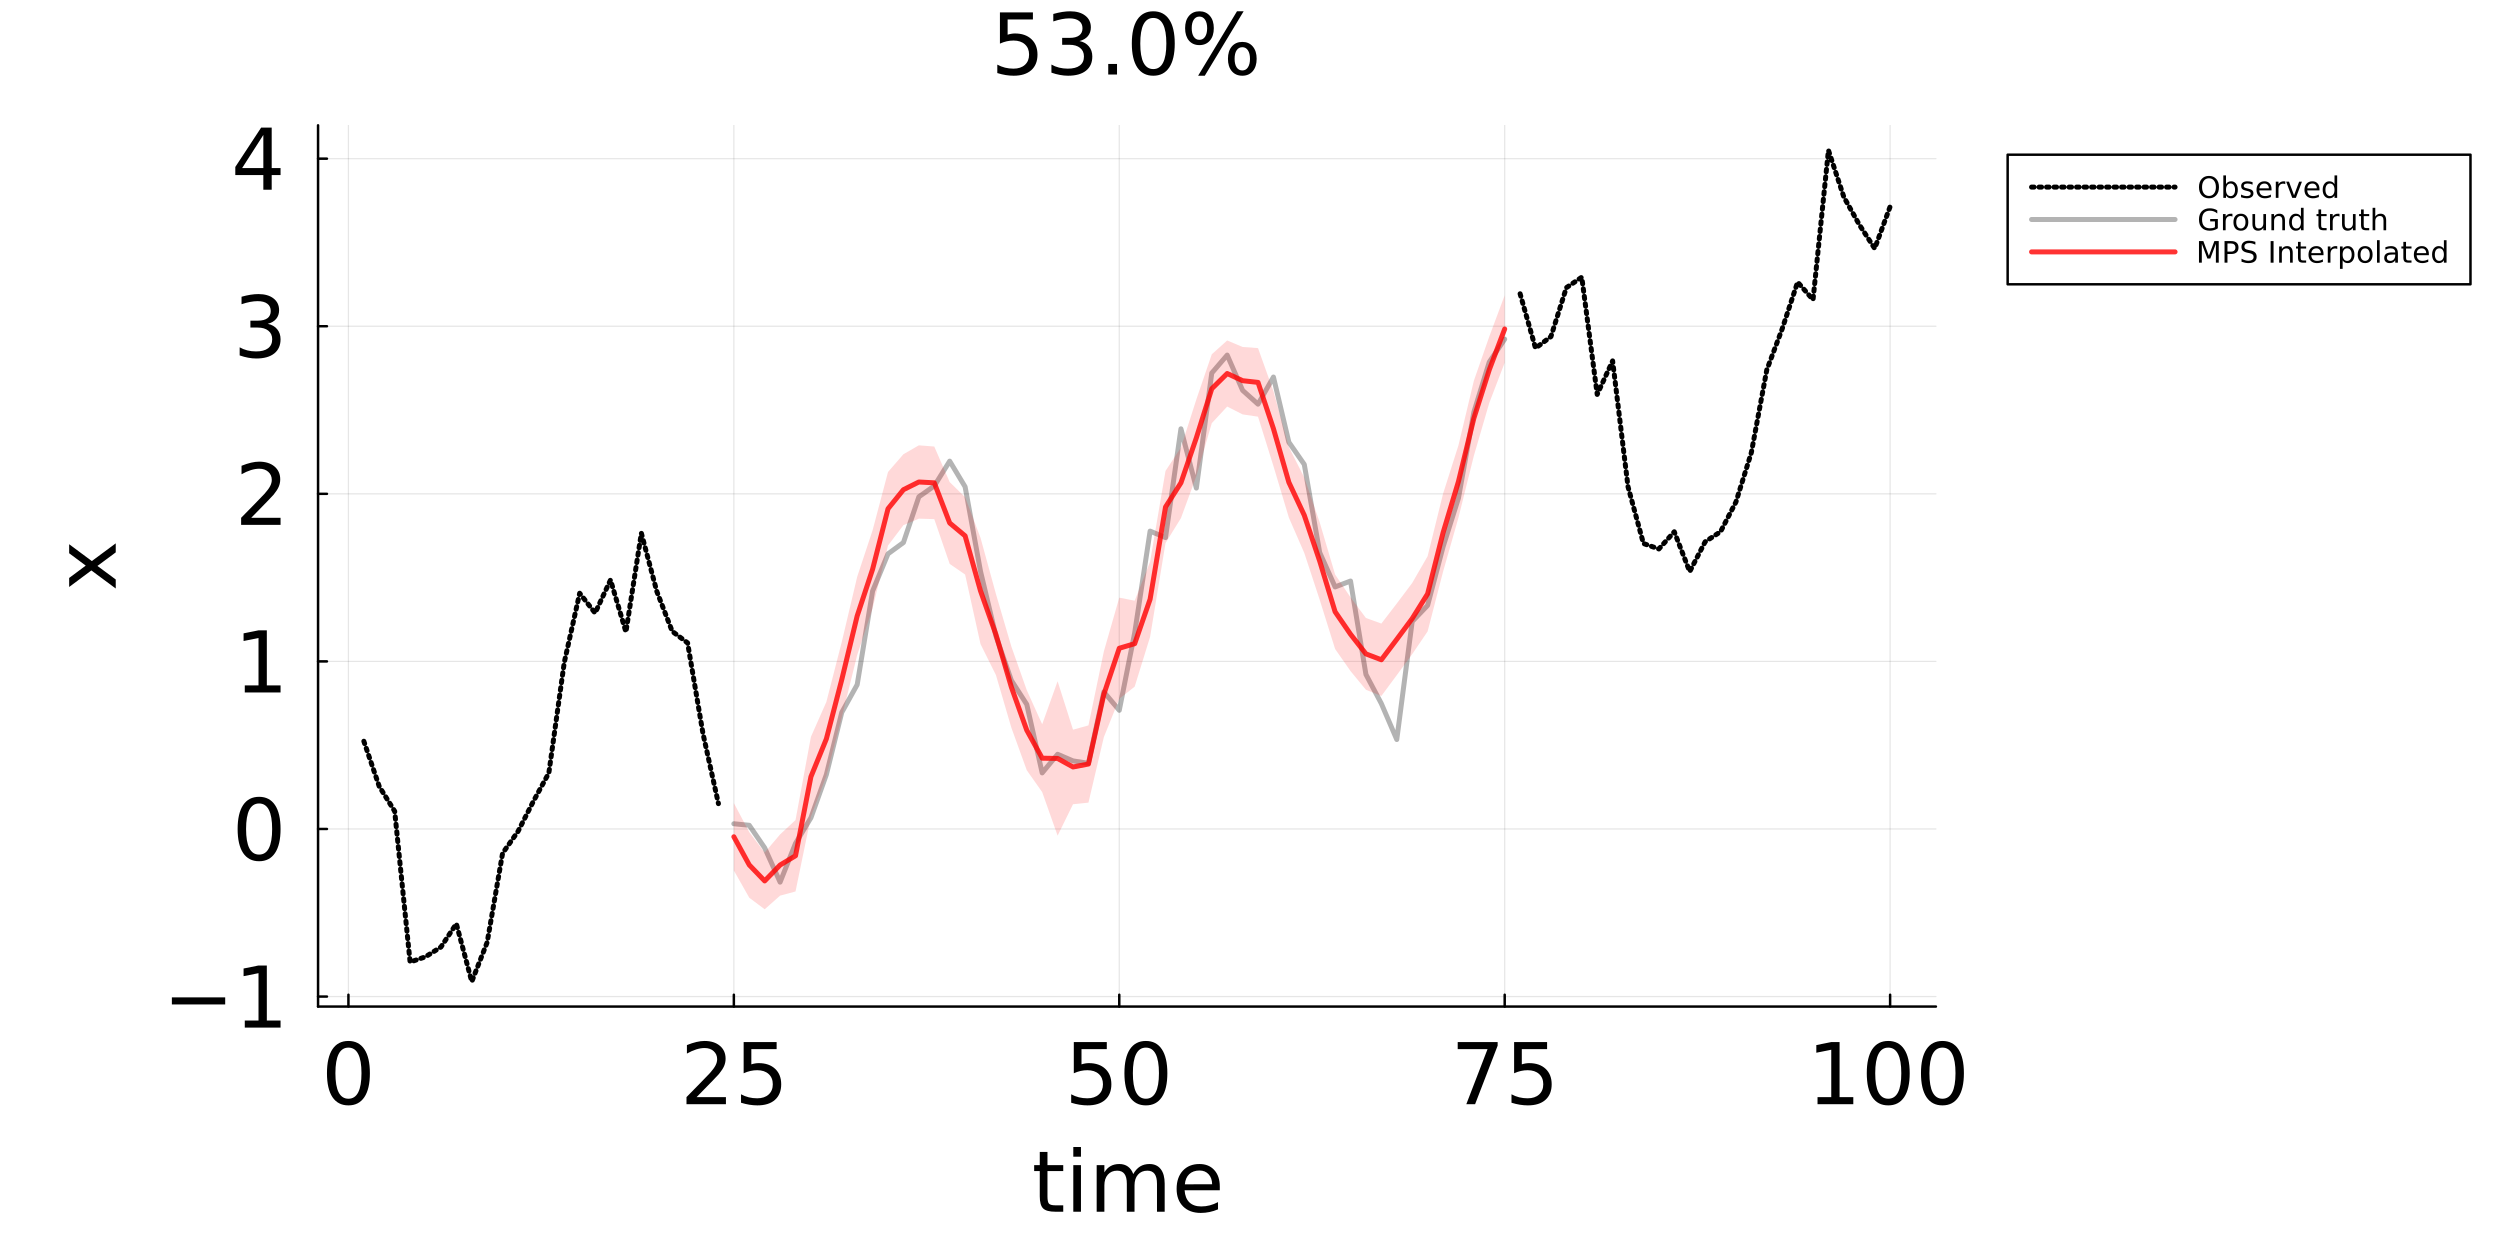 <svg xmlns="http://www.w3.org/2000/svg" xmlns:xlink="http://www.w3.org/1999/xlink" width="1000" height="500" viewBox="0 0 4000 2000">
<rect x="0" y="0" width="4000" height="2000" fill="#333333" stroke="none"/>
<defs>
  <clipPath id="clip990">
    <rect x="0" y="0" width="4000" height="2000"></rect>
  </clipPath>
</defs>
<path clip-path="url(#clip990)" d="M0 2000 L4000 2000 L4000 0 L0 0  Z" fill="#ffffff" fill-rule="evenodd" fill-opacity="1"></path>
<defs>
  <clipPath id="clip991">
    <rect x="800" y="0" width="2801" height="2000"></rect>
  </clipPath>
</defs>
<path clip-path="url(#clip990)" d="M508.889 1610.49 L3097.44 1610.49 L3097.44 200.504 L508.889 200.504  Z" fill="#ffffff" fill-rule="evenodd" fill-opacity="1"></path>
<defs>
  <clipPath id="clip992">
    <rect x="508" y="200" width="2590" height="1411"></rect>
  </clipPath>
</defs>
<polyline clip-path="url(#clip992)" style="stroke:#000000; stroke-linecap:round; stroke-linejoin:round; stroke-width:2; stroke-opacity:0.1; fill:none" points="557.483,1610.49 557.483,200.504 "></polyline>
<polyline clip-path="url(#clip992)" style="stroke:#000000; stroke-linecap:round; stroke-linejoin:round; stroke-width:2; stroke-opacity:0.1; fill:none" points="1174.16,1610.49 1174.16,200.504 "></polyline>
<polyline clip-path="url(#clip992)" style="stroke:#000000; stroke-linecap:round; stroke-linejoin:round; stroke-width:2; stroke-opacity:0.1; fill:none" points="1790.83,1610.49 1790.83,200.504 "></polyline>
<polyline clip-path="url(#clip992)" style="stroke:#000000; stroke-linecap:round; stroke-linejoin:round; stroke-width:2; stroke-opacity:0.1; fill:none" points="2407.51,1610.49 2407.51,200.504 "></polyline>
<polyline clip-path="url(#clip992)" style="stroke:#000000; stroke-linecap:round; stroke-linejoin:round; stroke-width:2; stroke-opacity:0.1; fill:none" points="3024.18,1610.49 3024.18,200.504 "></polyline>
<polyline clip-path="url(#clip992)" style="stroke:#000000; stroke-linecap:round; stroke-linejoin:round; stroke-width:2; stroke-opacity:0.1; fill:none" points="508.889,1594.5 3097.44,1594.5 "></polyline>
<polyline clip-path="url(#clip992)" style="stroke:#000000; stroke-linecap:round; stroke-linejoin:round; stroke-width:2; stroke-opacity:0.1; fill:none" points="508.889,1326.37 3097.44,1326.37 "></polyline>
<polyline clip-path="url(#clip992)" style="stroke:#000000; stroke-linecap:round; stroke-linejoin:round; stroke-width:2; stroke-opacity:0.1; fill:none" points="508.889,1058.25 3097.44,1058.25 "></polyline>
<polyline clip-path="url(#clip992)" style="stroke:#000000; stroke-linecap:round; stroke-linejoin:round; stroke-width:2; stroke-opacity:0.1; fill:none" points="508.889,790.122 3097.44,790.122 "></polyline>
<polyline clip-path="url(#clip992)" style="stroke:#000000; stroke-linecap:round; stroke-linejoin:round; stroke-width:2; stroke-opacity:0.1; fill:none" points="508.889,521.996 3097.44,521.996 "></polyline>
<polyline clip-path="url(#clip992)" style="stroke:#000000; stroke-linecap:round; stroke-linejoin:round; stroke-width:2; stroke-opacity:0.1; fill:none" points="508.889,253.87 3097.44,253.87 "></polyline>
<polyline clip-path="url(#clip990)" style="stroke:#000000; stroke-linecap:round; stroke-linejoin:round; stroke-width:4; stroke-opacity:1; fill:none" points="508.889,1610.49 3097.44,1610.49 "></polyline>
<polyline clip-path="url(#clip990)" style="stroke:#000000; stroke-linecap:round; stroke-linejoin:round; stroke-width:4; stroke-opacity:1; fill:none" points="557.483,1610.49 557.483,1591.59 "></polyline>
<polyline clip-path="url(#clip990)" style="stroke:#000000; stroke-linecap:round; stroke-linejoin:round; stroke-width:4; stroke-opacity:1; fill:none" points="1174.16,1610.49 1174.16,1591.59 "></polyline>
<polyline clip-path="url(#clip990)" style="stroke:#000000; stroke-linecap:round; stroke-linejoin:round; stroke-width:4; stroke-opacity:1; fill:none" points="1790.83,1610.49 1790.83,1591.59 "></polyline>
<polyline clip-path="url(#clip990)" style="stroke:#000000; stroke-linecap:round; stroke-linejoin:round; stroke-width:4; stroke-opacity:1; fill:none" points="2407.51,1610.49 2407.51,1591.59 "></polyline>
<polyline clip-path="url(#clip990)" style="stroke:#000000; stroke-linecap:round; stroke-linejoin:round; stroke-width:4; stroke-opacity:1; fill:none" points="3024.18,1610.49 3024.18,1591.59 "></polyline>
<path clip-path="url(#clip990)" d="M557.483 1676.18 Q547.101 1676.18 541.844 1686.43 Q536.653 1696.61 536.653 1717.11 Q536.653 1737.54 541.844 1747.79 Q547.101 1757.97 557.483 1757.97 Q567.931 1757.97 573.122 1747.79 Q578.38 1737.54 578.38 1717.11 Q578.38 1696.61 573.122 1686.43 Q567.931 1676.18 557.483 1676.18 M557.483 1665.53 Q574.187 1665.53 582.972 1678.77 Q591.823 1691.95 591.823 1717.11 Q591.823 1742.2 582.972 1755.44 Q574.187 1768.62 557.483 1768.62 Q540.779 1768.62 531.928 1755.44 Q523.143 1742.2 523.143 1717.11 Q523.143 1691.95 531.928 1678.77 Q540.779 1665.53 557.483 1665.53 Z" fill="#000000" fill-rule="nonzero" fill-opacity="1"></path><path clip-path="url(#clip990)" d="M1114.56 1755.37 L1161.48 1755.37 L1161.48 1766.69 L1098.39 1766.69 L1098.39 1755.37 Q1106.04 1747.45 1119.22 1734.14 Q1132.46 1720.77 1135.86 1716.91 Q1142.31 1709.65 1144.84 1704.66 Q1147.44 1699.6 1147.44 1694.75 Q1147.44 1686.83 1141.85 1681.84 Q1136.32 1676.84 1127.41 1676.84 Q1121.08 1676.84 1114.03 1679.04 Q1107.04 1681.24 1099.06 1685.7 L1099.06 1672.12 Q1107.17 1668.86 1114.23 1667.19 Q1121.28 1665.53 1127.14 1665.53 Q1142.58 1665.53 1151.76 1673.25 Q1160.95 1680.97 1160.95 1693.88 Q1160.95 1700 1158.62 1705.53 Q1156.36 1710.98 1150.3 1718.44 Q1148.64 1720.37 1139.72 1729.62 Q1130.8 1738.8 1114.56 1755.37 Z" fill="#000000" fill-rule="nonzero" fill-opacity="1"></path><path clip-path="url(#clip990)" d="M1189.83 1667.33 L1242.6 1667.33 L1242.6 1678.64 L1202.14 1678.64 L1202.14 1703 Q1205.07 1702 1208 1701.53 Q1210.93 1701 1213.85 1701 Q1230.49 1701 1240.21 1710.12 Q1249.93 1719.24 1249.93 1734.81 Q1249.93 1750.85 1239.94 1759.77 Q1229.96 1768.62 1211.79 1768.62 Q1205.54 1768.62 1199.01 1767.55 Q1192.56 1766.49 1185.64 1764.36 L1185.64 1750.85 Q1191.63 1754.11 1198.02 1755.71 Q1204.4 1757.3 1211.53 1757.3 Q1223.04 1757.3 1229.76 1751.25 Q1236.48 1745.19 1236.48 1734.81 Q1236.48 1724.43 1229.76 1718.37 Q1223.04 1712.32 1211.53 1712.32 Q1206.13 1712.32 1200.74 1713.51 Q1195.42 1714.71 1189.83 1717.24 L1189.83 1667.33 Z" fill="#000000" fill-rule="nonzero" fill-opacity="1"></path><path clip-path="url(#clip990)" d="M1718.09 1667.33 L1770.87 1667.33 L1770.87 1678.64 L1730.4 1678.64 L1730.4 1703 Q1733.33 1702 1736.26 1701.53 Q1739.19 1701 1742.12 1701 Q1758.75 1701 1768.47 1710.12 Q1778.19 1719.24 1778.19 1734.81 Q1778.19 1750.85 1768.2 1759.77 Q1758.22 1768.62 1740.05 1768.62 Q1733.8 1768.62 1727.28 1767.55 Q1720.82 1766.49 1713.9 1764.36 L1713.9 1750.85 Q1719.89 1754.11 1726.28 1755.71 Q1732.67 1757.3 1739.79 1757.3 Q1751.3 1757.3 1758.02 1751.25 Q1764.74 1745.19 1764.74 1734.81 Q1764.74 1724.43 1758.02 1718.37 Q1751.3 1712.32 1739.79 1712.32 Q1734.4 1712.32 1729.01 1713.51 Q1723.68 1714.71 1718.09 1717.24 L1718.09 1667.33 Z" fill="#000000" fill-rule="nonzero" fill-opacity="1"></path><path clip-path="url(#clip990)" d="M1833.42 1676.18 Q1823.04 1676.18 1817.78 1686.43 Q1812.59 1696.61 1812.59 1717.11 Q1812.59 1737.54 1817.78 1747.79 Q1823.04 1757.97 1833.42 1757.97 Q1843.87 1757.97 1849.06 1747.79 Q1854.32 1737.54 1854.32 1717.11 Q1854.32 1696.61 1849.06 1686.43 Q1843.87 1676.18 1833.42 1676.18 M1833.42 1665.53 Q1850.13 1665.53 1858.91 1678.77 Q1867.76 1691.95 1867.76 1717.11 Q1867.76 1742.2 1858.91 1755.44 Q1850.13 1768.62 1833.42 1768.62 Q1816.72 1768.62 1807.87 1755.44 Q1799.08 1742.2 1799.08 1717.11 Q1799.08 1691.95 1807.87 1678.77 Q1816.72 1665.53 1833.42 1665.53 Z" fill="#000000" fill-rule="nonzero" fill-opacity="1"></path><path clip-path="url(#clip990)" d="M2332.34 1667.33 L2396.23 1667.33 L2396.23 1673.05 L2360.16 1766.69 L2346.11 1766.69 L2380.05 1678.64 L2332.34 1678.64 L2332.34 1667.33 Z" fill="#000000" fill-rule="nonzero" fill-opacity="1"></path><path clip-path="url(#clip990)" d="M2422.58 1667.33 L2475.35 1667.33 L2475.35 1678.64 L2434.89 1678.64 L2434.89 1703 Q2437.82 1702 2440.75 1701.53 Q2443.68 1701 2446.6 1701 Q2463.24 1701 2472.96 1710.12 Q2482.68 1719.24 2482.68 1734.81 Q2482.68 1750.85 2472.69 1759.77 Q2462.71 1768.62 2444.54 1768.62 Q2438.29 1768.62 2431.76 1767.55 Q2425.31 1766.49 2418.39 1764.36 L2418.39 1750.85 Q2424.38 1754.11 2430.77 1755.71 Q2437.15 1757.3 2444.28 1757.3 Q2455.79 1757.3 2462.51 1751.25 Q2469.23 1745.19 2469.23 1734.81 Q2469.23 1724.43 2462.51 1718.37 Q2455.79 1712.32 2444.28 1712.32 Q2438.88 1712.32 2433.49 1713.51 Q2428.17 1714.71 2422.58 1717.24 L2422.58 1667.33 Z" fill="#000000" fill-rule="nonzero" fill-opacity="1"></path><path clip-path="url(#clip990)" d="M2908.05 1755.37 L2930.01 1755.37 L2930.01 1679.57 L2906.12 1684.36 L2906.12 1672.12 L2929.88 1667.33 L2943.32 1667.33 L2943.32 1755.37 L2965.28 1755.37 L2965.28 1766.69 L2908.05 1766.69 L2908.05 1755.37 Z" fill="#000000" fill-rule="nonzero" fill-opacity="1"></path><path clip-path="url(#clip990)" d="M3021.19 1676.18 Q3010.8 1676.18 3005.55 1686.43 Q3000.36 1696.61 3000.36 1717.11 Q3000.36 1737.54 3005.55 1747.79 Q3010.8 1757.97 3021.19 1757.97 Q3031.63 1757.97 3036.83 1747.79 Q3042.08 1737.54 3042.08 1717.11 Q3042.08 1696.61 3036.83 1686.43 Q3031.63 1676.18 3021.19 1676.18 M3021.19 1665.53 Q3037.89 1665.53 3046.67 1678.77 Q3055.53 1691.95 3055.53 1717.11 Q3055.53 1742.2 3046.67 1755.44 Q3037.89 1768.62 3021.19 1768.62 Q3004.48 1768.62 2995.63 1755.44 Q2986.85 1742.2 2986.85 1717.11 Q2986.85 1691.95 2995.63 1678.77 Q3004.48 1665.53 3021.19 1665.53 Z" fill="#000000" fill-rule="nonzero" fill-opacity="1"></path><path clip-path="url(#clip990)" d="M3107.9 1676.18 Q3097.52 1676.18 3092.26 1686.43 Q3087.07 1696.61 3087.07 1717.11 Q3087.07 1737.54 3092.26 1747.79 Q3097.52 1757.97 3107.9 1757.97 Q3118.35 1757.97 3123.54 1747.79 Q3128.8 1737.54 3128.8 1717.11 Q3128.8 1696.61 3123.54 1686.43 Q3118.35 1676.18 3107.9 1676.18 M3107.9 1665.53 Q3124.61 1665.53 3133.39 1678.77 Q3142.24 1691.95 3142.24 1717.11 Q3142.24 1742.2 3133.39 1755.44 Q3124.61 1768.62 3107.9 1768.62 Q3091.2 1768.62 3082.35 1755.44 Q3073.56 1742.2 3073.56 1717.11 Q3073.56 1691.95 3082.35 1678.77 Q3091.2 1665.53 3107.9 1665.53 Z" fill="#000000" fill-rule="nonzero" fill-opacity="1"></path><path clip-path="url(#clip990)" d="M1675.95 1843.06 L1675.95 1864.22 L1701.18 1864.22 L1701.18 1873.74 L1675.95 1873.74 L1675.95 1914.2 Q1675.95 1923.32 1678.42 1925.92 Q1680.95 1928.51 1688.6 1928.51 L1701.18 1928.51 L1701.18 1938.76 L1688.6 1938.76 Q1674.42 1938.76 1669.03 1933.5 Q1663.64 1928.18 1663.64 1914.2 L1663.64 1873.74 L1654.66 1873.74 L1654.66 1864.22 L1663.64 1864.22 L1663.64 1843.06 L1675.95 1843.06 Z" fill="#000000" fill-rule="nonzero" fill-opacity="1"></path><path clip-path="url(#clip990)" d="M1717.28 1864.22 L1729.53 1864.22 L1729.53 1938.76 L1717.28 1938.76 L1717.28 1864.22 M1717.28 1835.21 L1729.53 1835.21 L1729.53 1850.71 L1717.28 1850.71 L1717.28 1835.21 Z" fill="#000000" fill-rule="nonzero" fill-opacity="1"></path><path clip-path="url(#clip990)" d="M1813.18 1878.53 Q1817.77 1870.28 1824.16 1866.35 Q1830.55 1862.43 1839.2 1862.43 Q1850.85 1862.43 1857.17 1870.61 Q1863.49 1878.73 1863.49 1893.77 L1863.49 1938.76 L1851.18 1938.76 L1851.18 1894.17 Q1851.18 1883.46 1847.39 1878.27 Q1843.59 1873.07 1835.81 1873.07 Q1826.29 1873.07 1820.77 1879.4 Q1815.24 1885.72 1815.24 1896.63 L1815.24 1938.76 L1802.93 1938.76 L1802.93 1894.17 Q1802.93 1883.39 1799.14 1878.27 Q1795.35 1873.07 1787.43 1873.07 Q1778.04 1873.07 1772.52 1879.46 Q1767 1885.79 1767 1896.63 L1767 1938.76 L1754.68 1938.76 L1754.68 1864.22 L1767 1864.22 L1767 1875.8 Q1771.19 1868.95 1777.04 1865.69 Q1782.9 1862.43 1790.95 1862.43 Q1799.07 1862.43 1804.73 1866.55 Q1810.45 1870.68 1813.18 1878.53 Z" fill="#000000" fill-rule="nonzero" fill-opacity="1"></path><path clip-path="url(#clip990)" d="M1951.67 1898.43 L1951.67 1904.42 L1895.37 1904.42 Q1896.17 1917.06 1902.96 1923.72 Q1909.81 1930.31 1921.99 1930.31 Q1929.05 1930.31 1935.63 1928.58 Q1942.29 1926.85 1948.81 1923.39 L1948.81 1934.97 Q1942.22 1937.76 1935.3 1939.23 Q1928.38 1940.69 1921.26 1940.69 Q1903.42 1940.69 1892.98 1930.31 Q1882.59 1919.93 1882.59 1902.22 Q1882.59 1883.92 1892.44 1873.21 Q1902.36 1862.43 1919.13 1862.43 Q1934.17 1862.43 1942.89 1872.14 Q1951.67 1881.79 1951.67 1898.43 M1939.43 1894.84 Q1939.29 1884.79 1933.77 1878.8 Q1928.31 1872.81 1919.26 1872.81 Q1909.01 1872.81 1902.82 1878.6 Q1896.7 1884.39 1895.77 1894.9 L1939.43 1894.84 Z" fill="#000000" fill-rule="nonzero" fill-opacity="1"></path><polyline clip-path="url(#clip990)" style="stroke:#000000; stroke-linecap:round; stroke-linejoin:round; stroke-width:4; stroke-opacity:1; fill:none" points="508.889,1610.49 508.889,200.504 "></polyline>
<polyline clip-path="url(#clip990)" style="stroke:#000000; stroke-linecap:round; stroke-linejoin:round; stroke-width:4; stroke-opacity:1; fill:none" points="508.889,1594.5 523.093,1594.5 "></polyline>
<polyline clip-path="url(#clip990)" style="stroke:#000000; stroke-linecap:round; stroke-linejoin:round; stroke-width:4; stroke-opacity:1; fill:none" points="508.889,1326.37 523.093,1326.37 "></polyline>
<polyline clip-path="url(#clip990)" style="stroke:#000000; stroke-linecap:round; stroke-linejoin:round; stroke-width:4; stroke-opacity:1; fill:none" points="508.889,1058.25 523.093,1058.25 "></polyline>
<polyline clip-path="url(#clip990)" style="stroke:#000000; stroke-linecap:round; stroke-linejoin:round; stroke-width:4; stroke-opacity:1; fill:none" points="508.889,790.122 523.093,790.122 "></polyline>
<polyline clip-path="url(#clip990)" style="stroke:#000000; stroke-linecap:round; stroke-linejoin:round; stroke-width:4; stroke-opacity:1; fill:none" points="508.889,521.996 523.093,521.996 "></polyline>
<polyline clip-path="url(#clip990)" style="stroke:#000000; stroke-linecap:round; stroke-linejoin:round; stroke-width:4; stroke-opacity:1; fill:none" points="508.889,253.87 523.093,253.87 "></polyline>
<path clip-path="url(#clip990)" d="M274.992 1595.8 L360.31 1595.8 L360.31 1607.11 L274.992 1607.11 L274.992 1595.8 Z" fill="#000000" fill-rule="nonzero" fill-opacity="1"></path><path clip-path="url(#clip990)" d="M391.656 1632.87 L413.617 1632.87 L413.617 1557.07 L389.726 1561.86 L389.726 1549.61 L413.484 1544.82 L426.927 1544.82 L426.927 1632.87 L448.889 1632.87 L448.889 1644.18 L391.656 1644.18 L391.656 1632.87 Z" fill="#000000" fill-rule="nonzero" fill-opacity="1"></path><path clip-path="url(#clip990)" d="M414.549 1285.55 Q404.167 1285.55 398.91 1295.79 Q393.719 1305.98 393.719 1326.47 Q393.719 1346.91 398.91 1357.15 Q404.167 1367.34 414.549 1367.34 Q424.997 1367.34 430.188 1357.15 Q435.446 1346.91 435.446 1326.47 Q435.446 1305.98 430.188 1295.79 Q424.997 1285.55 414.549 1285.55 M414.549 1274.9 Q431.253 1274.9 440.038 1288.14 Q448.889 1301.32 448.889 1326.47 Q448.889 1351.56 440.038 1364.81 Q431.253 1377.98 414.549 1377.98 Q397.845 1377.98 388.994 1364.81 Q380.209 1351.56 380.209 1326.47 Q380.209 1301.32 388.994 1288.14 Q397.845 1274.9 414.549 1274.9 Z" fill="#000000" fill-rule="nonzero" fill-opacity="1"></path><path clip-path="url(#clip990)" d="M391.656 1096.62 L413.617 1096.62 L413.617 1020.81 L389.726 1025.61 L389.726 1013.36 L413.484 1008.57 L426.927 1008.57 L426.927 1096.62 L448.889 1096.62 L448.889 1107.93 L391.656 1107.93 L391.656 1096.62 Z" fill="#000000" fill-rule="nonzero" fill-opacity="1"></path><path clip-path="url(#clip990)" d="M401.971 828.489 L448.889 828.489 L448.889 839.802 L385.799 839.802 L385.799 828.489 Q393.452 820.569 406.629 807.259 Q419.873 793.883 423.267 790.023 Q429.723 782.769 432.251 777.777 Q434.847 772.72 434.847 767.861 Q434.847 759.942 429.257 754.951 Q423.733 749.959 414.815 749.959 Q408.493 749.959 401.439 752.155 Q394.451 754.352 386.465 758.81 L386.465 745.234 Q394.584 741.973 401.638 740.309 Q408.693 738.646 414.549 738.646 Q429.989 738.646 439.173 746.365 Q448.357 754.085 448.357 766.996 Q448.357 773.119 446.027 778.643 Q443.765 784.1 437.709 791.553 Q436.045 793.483 427.127 802.734 Q418.209 811.918 401.971 828.489 Z" fill="#000000" fill-rule="nonzero" fill-opacity="1"></path><path clip-path="url(#clip990)" d="M428.392 518.103 Q438.041 520.166 443.432 526.688 Q448.889 533.21 448.889 542.793 Q448.889 557.501 438.773 565.554 Q428.658 573.606 410.024 573.606 Q403.768 573.606 397.113 572.342 Q390.524 571.144 383.47 568.681 L383.47 555.704 Q389.06 558.965 395.715 560.629 Q402.37 562.293 409.624 562.293 Q422.269 562.293 428.857 557.301 Q435.512 552.31 435.512 542.793 Q435.512 534.009 429.323 529.084 Q423.201 524.093 412.22 524.093 L400.64 524.093 L400.64 513.045 L412.752 513.045 Q422.668 513.045 427.926 509.119 Q433.183 505.126 433.183 497.672 Q433.183 490.019 427.726 485.959 Q422.335 481.833 412.22 481.833 Q406.696 481.833 400.374 483.031 Q394.051 484.229 386.465 486.758 L386.465 474.779 Q394.118 472.649 400.773 471.584 Q407.495 470.519 413.418 470.519 Q428.724 470.519 437.642 477.507 Q446.56 484.428 446.56 496.274 Q446.56 504.527 441.835 510.25 Q437.11 515.907 428.392 518.103 Z" fill="#000000" fill-rule="nonzero" fill-opacity="1"></path><path clip-path="url(#clip990)" d="M421.337 215.903 L387.396 268.944 L421.337 268.944 L421.337 215.903 M417.81 204.19 L434.714 204.19 L434.714 268.944 L448.889 268.944 L448.889 280.124 L434.714 280.124 L434.714 303.55 L421.337 303.55 L421.337 280.124 L376.482 280.124 L376.482 267.147 L417.81 204.19 Z" fill="#000000" fill-rule="nonzero" fill-opacity="1"></path><path clip-path="url(#clip990)" d="M110.648 870.757 L146.918 897.709 L185.184 869.359 L185.184 883.8 L155.902 905.496 L185.184 927.191 L185.184 941.633 L146.186 912.683 L110.648 939.17 L110.648 924.729 L137.201 904.964 L110.648 885.198 L110.648 870.757 Z" fill="#000000" fill-rule="nonzero" fill-opacity="1"></path><path clip-path="url(#clip990)" d="M1599.89 19.872 L1652.66 19.872 L1652.66 31.186 L1612.2 31.186 L1612.2 55.543 Q1615.13 54.545 1618.05 54.079 Q1620.98 53.547 1623.91 53.547 Q1640.55 53.547 1650.27 62.664 Q1659.98 71.781 1659.98 87.354 Q1659.98 103.393 1650 112.311 Q1640.02 121.162 1621.85 121.162 Q1615.59 121.162 1609.07 120.097 Q1602.62 119.032 1595.69 116.903 L1595.69 103.393 Q1601.68 106.654 1608.07 108.251 Q1614.46 109.848 1621.58 109.848 Q1633.1 109.848 1639.82 103.792 Q1646.54 97.736 1646.54 87.354 Q1646.54 76.972 1639.82 70.916 Q1633.1 64.86 1621.58 64.86 Q1616.19 64.86 1610.8 66.058 Q1605.48 67.256 1599.89 69.785 L1599.89 19.872 Z" fill="#000000" fill-rule="nonzero" fill-opacity="1"></path><path clip-path="url(#clip990)" d="M1727.2 65.659 Q1736.85 67.722 1742.24 74.244 Q1747.7 80.766 1747.7 90.349 Q1747.7 105.057 1737.58 113.109 Q1727.46 121.162 1708.83 121.162 Q1702.57 121.162 1695.92 119.898 Q1689.33 118.7 1682.28 116.237 L1682.28 103.26 Q1687.87 106.521 1694.52 108.185 Q1701.18 109.848 1708.43 109.848 Q1721.08 109.848 1727.66 104.857 Q1734.32 99.866 1734.32 90.349 Q1734.32 81.564 1728.13 76.64 Q1722.01 71.648 1711.03 71.648 L1699.45 71.648 L1699.45 60.601 L1711.56 60.601 Q1721.47 60.601 1726.73 56.675 Q1731.99 52.681 1731.99 45.228 Q1731.99 37.575 1726.53 33.515 Q1721.14 29.389 1711.03 29.389 Q1705.5 29.389 1699.18 30.587 Q1692.86 31.785 1685.27 34.313 L1685.27 22.334 Q1692.92 20.205 1699.58 19.14 Q1706.3 18.075 1712.22 18.075 Q1727.53 18.075 1736.45 25.063 Q1745.37 31.984 1745.37 43.83 Q1745.37 52.083 1740.64 57.806 Q1735.92 63.463 1727.2 65.659 Z" fill="#000000" fill-rule="nonzero" fill-opacity="1"></path><path clip-path="url(#clip990)" d="M1773.18 102.328 L1787.23 102.328 L1787.23 119.232 L1773.18 119.232 L1773.18 102.328 Z" fill="#000000" fill-rule="nonzero" fill-opacity="1"></path><path clip-path="url(#clip990)" d="M1845.26 28.723 Q1834.88 28.723 1829.62 38.972 Q1824.43 49.154 1824.43 69.652 Q1824.43 90.083 1829.62 100.332 Q1834.88 110.514 1845.26 110.514 Q1855.71 110.514 1860.9 100.332 Q1866.16 90.083 1866.16 69.652 Q1866.16 49.154 1860.9 38.972 Q1855.71 28.723 1845.26 28.723 M1845.26 18.075 Q1861.96 18.075 1870.75 31.319 Q1879.6 44.496 1879.6 69.652 Q1879.6 94.741 1870.75 107.985 Q1861.96 121.162 1845.26 121.162 Q1828.55 121.162 1819.7 107.985 Q1810.92 94.741 1810.92 69.652 Q1810.92 44.496 1819.7 31.319 Q1828.55 18.075 1845.26 18.075 Z" fill="#000000" fill-rule="nonzero" fill-opacity="1"></path><path clip-path="url(#clip990)" d="M1987.74 75.508 Q1981.95 75.508 1978.63 80.433 Q1975.36 85.358 1975.36 94.142 Q1975.36 102.794 1978.63 107.785 Q1981.95 112.71 1987.74 112.71 Q1993.4 112.71 1996.66 107.785 Q1999.99 102.794 1999.99 94.142 Q1999.99 85.424 1996.66 80.5 Q1993.4 75.508 1987.74 75.508 M1987.74 67.056 Q1998.26 67.056 2004.45 74.377 Q2010.64 81.698 2010.64 94.142 Q2010.64 106.587 2004.38 113.908 Q1998.19 121.162 1987.74 121.162 Q1977.1 121.162 1970.91 113.908 Q1964.72 106.587 1964.72 94.142 Q1964.72 81.631 1970.91 74.377 Q1977.16 67.056 1987.74 67.056 M1919.06 26.527 Q1913.34 26.527 1910.01 31.518 Q1906.75 36.443 1906.75 45.095 Q1906.75 53.879 1910.01 58.804 Q1913.27 63.729 1919.06 63.729 Q1924.85 63.729 1928.11 58.804 Q1931.44 53.879 1931.44 45.095 Q1931.44 36.51 1928.11 31.518 Q1924.79 26.527 1919.06 26.527 M1979.16 18.075 L1989.81 18.075 L1927.65 121.162 L1917 121.162 L1979.16 18.075 M1919.06 18.075 Q1929.58 18.075 1935.83 25.396 Q1942.09 32.65 1942.09 45.095 Q1942.09 57.673 1935.83 64.927 Q1929.64 72.181 1919.06 72.181 Q1908.48 72.181 1902.29 64.927 Q1896.17 57.606 1896.17 45.095 Q1896.17 32.716 1902.36 25.396 Q1908.55 18.075 1919.06 18.075 Z" fill="#000000" fill-rule="nonzero" fill-opacity="1"></path><polyline clip-path="url(#clip992)" style="stroke:#000000; stroke-linecap:round; stroke-linejoin:round; stroke-width:8; stroke-opacity:1; fill:none" stroke-dasharray="4, 8" points="582.15,1186 606.817,1258.4 631.484,1297.96 656.151,1539.32 680.818,1530.85 705.485,1515.26 730.152,1478 754.819,1570.58 779.486,1507.66 804.153,1365.11 828.82,1330.26 853.487,1281.96 878.154,1236.75 902.821,1060 927.488,949.181 952.155,980.856 976.822,927.909 1001.49,1011.18 1026.16,853.05 1050.82,946.057 1075.49,1010.06 1100.16,1028.64 1124.82,1174 1149.49,1285.81 "></polyline>
<polyline clip-path="url(#clip992)" style="stroke:#000000; stroke-linecap:round; stroke-linejoin:round; stroke-width:8; stroke-opacity:1; fill:none" stroke-dasharray="4, 8" points="2432.17,470.051 2456.84,557.071 2481.51,538.521 2506.17,460.293 2530.84,443.496 2555.51,631.06 2580.18,577.437 2604.84,778.831 2629.51,869.623 2654.18,878.331 2678.84,850.819 2703.51,914.545 2728.18,866.948 2752.84,850.735 2777.51,803.16 2802.18,723.994 2826.84,591.899 2851.51,526.111 2876.18,451.36 2900.85,479.555 2925.51,240.409 2950.18,315.355 2974.85,359.427 2999.51,397.595 3024.18,330.58 "></polyline>
<polyline clip-path="url(#clip992)" style="stroke:#000000; stroke-linecap:round; stroke-linejoin:round; stroke-width:8; stroke-opacity:0.3; fill:none" points="1174.16,1318.01 1198.82,1320.47 1223.49,1356.57 1248.16,1411.43 1272.83,1349.34 1297.49,1308.38 1322.16,1239.39 1346.83,1139.9 1371.49,1095.46 1396.16,945.678 1420.83,886.111 1445.49,868.07 1470.16,794.909 1494.83,777.556 1519.5,737.827 1544.16,778.844 1568.83,914.209 1593.5,1017.75 1618.16,1088.6 1642.83,1127.07 1667.5,1236.62 1692.16,1206.85 1716.83,1217.43 1741.5,1221.32 1766.16,1107.16 1790.83,1136.46 1815.5,1012.59 1840.17,849.8 1864.83,860.097 1889.5,686.138 1914.17,780.923 1938.83,596.874 1963.5,568.135 1988.17,624.554 2012.83,646.653 2037.5,603.279 2062.17,707.523 2086.84,743.074 2111.5,883.966 2136.17,939.089 2160.84,929.654 2185.5,1079.11 2210.17,1125.77 2234.84,1183.24 2259.5,994.435 2284.17,968.648 2308.84,875.106 2333.51,796.982 2358.17,659.55 2382.84,579.286 2407.51,542.658 "></polyline>
<path clip-path="url(#clip992)" d="M1174.16 1392.8 L1198.82 1436.36 L1223.49 1454.85 L1248.16 1433.02 L1272.83 1426.32 L1297.49 1306.63 L1322.16 1241.47 L1346.83 1147.64 L1371.49 1048.13 L1396.16 973.077 L1420.83 872.813 L1445.49 840.262 L1470.16 829.85 L1494.83 830.596 L1519.5 902.238 L1544.16 919.244 L1568.83 1030.53 L1593.5 1080.1 L1618.16 1164.26 L1642.83 1232.36 L1667.5 1267.39 L1692.16 1337.04 L1716.83 1286.79 L1741.5 1284.24 L1766.16 1179.4 L1790.83 1118.18 L1815.5 1098.6 L1840.17 1018.88 L1864.83 868.904 L1889.5 829.026 L1914.17 761.859 L1938.83 677.095 L1963.5 650.492 L1988.17 663.05 L2012.83 666.685 L2037.5 745.749 L2062.17 828.118 L2086.84 884.71 L2111.5 959.643 L2136.17 1038.38 L2160.84 1073.74 L2185.5 1103.64 L2210.17 1113.57 L2234.84 1080.24 L2259.5 1046.64 L2284.17 1010.3 L2308.84 914.96 L2333.51 828.365 L2358.17 729.296 L2382.84 644.665 L2407.51 580.351 L2407.51 472.453 L2382.84 538.508 L2358.17 609.197 L2333.51 712.537 L2308.84 790.184 L2284.17 889.983 L2259.5 932.793 L2234.84 965.619 L2210.17 997.715 L2185.5 988.807 L2160.84 955.76 L2136.17 919.244 L2111.5 835.718 L2086.84 764.09 L2062.17 715.263 L2037.5 625.955 L2012.83 556.97 L1988.17 555.153 L1963.5 544.743 L1938.83 566.884 L1914.17 639.091 L1889.5 716.007 L1864.83 753.458 L1840.17 898.59 L1815.5 961.13 L1790.83 956.256 L1766.16 1042.26 L1741.5 1160.65 L1716.83 1167.52 L1692.16 1090.01 L1667.5 1158.83 L1642.83 1104.3 L1618.16 1034.43 L1593.5 950.39 L1568.83 860.503 L1544.16 795.484 L1519.5 771.347 L1494.83 714.437 L1470.16 712.539 L1445.49 726.747 L1420.83 755.167 L1396.16 848.392 L1371.49 922.879 L1346.83 1027.1 L1322.16 1123.12 L1297.49 1178.91 L1272.83 1312.03 L1248.16 1335.06 L1223.49 1364.13 L1198.82 1331.4 L1174.16 1284.9  Z" fill="#ff0000" fill-rule="evenodd" fill-opacity="0.15"></path>
<polyline clip-path="url(#clip992)" style="stroke:#ff0000; stroke-linecap:round; stroke-linejoin:round; stroke-width:8; stroke-opacity:0.8; fill:none" points="1174.16,1338.85 1198.82,1383.88 1223.49,1409.49 1248.16,1384.04 1272.83,1369.17 1297.49,1242.77 1322.16,1182.29 1346.83,1087.37 1371.49,985.502 1396.16,910.734 1420.83,813.99 1445.49,783.505 1470.16,771.195 1494.83,772.517 1519.5,836.792 1544.16,857.364 1568.83,945.516 1593.5,1015.24 1618.16,1099.35 1642.83,1168.33 1667.5,1213.11 1692.16,1213.52 1716.83,1227.16 1741.5,1222.45 1766.16,1110.83 1790.83,1037.22 1815.5,1029.87 1840.17,958.734 1864.83,811.181 1889.5,772.517 1914.17,700.475 1938.83,621.989 1963.5,597.618 1988.17,609.101 2012.83,611.828 2037.5,685.852 2062.17,771.691 2086.84,824.4 2111.5,897.681 2136.17,978.81 2160.84,1014.75 2185.5,1046.23 2210.17,1055.64 2234.84,1022.93 2259.5,989.716 2284.17,950.142 2308.84,852.572 2333.51,770.451 2358.17,669.246 2382.84,591.587 2407.51,526.402 "></polyline>
<path clip-path="url(#clip990)" d="M3212.24 454.864 L3952.76 454.864 L3952.76 247.504 L3212.24 247.504  Z" fill="#ffffff" fill-rule="evenodd" fill-opacity="1"></path>
<polyline clip-path="url(#clip990)" style="stroke:#000000; stroke-linecap:round; stroke-linejoin:round; stroke-width:4; stroke-opacity:1; fill:none" points="3212.24,454.864 3952.76,454.864 3952.76,247.504 3212.24,247.504 3212.24,454.864 "></polyline>
<polyline clip-path="url(#clip990)" style="stroke:#000000; stroke-linecap:round; stroke-linejoin:round; stroke-width:8; stroke-opacity:1; fill:none" stroke-dasharray="4, 8" points="3250.5,299.344 3480.09,299.344 "></polyline>
<path clip-path="url(#clip990)" d="M3534.38 285.235 Q3529.28 285.235 3526.28 289.031 Q3523.29 292.828 3523.29 299.378 Q3523.29 305.906 3526.28 309.702 Q3529.28 313.499 3534.38 313.499 Q3539.47 313.499 3542.43 309.702 Q3545.42 305.906 3545.42 299.378 Q3545.42 292.828 3542.43 289.031 Q3539.47 285.235 3534.38 285.235 M3534.38 281.439 Q3541.65 281.439 3546 286.323 Q3550.35 291.184 3550.35 299.378 Q3550.35 307.55 3546 312.434 Q3541.65 317.295 3534.38 317.295 Q3527.09 317.295 3522.71 312.434 Q3518.36 307.573 3518.36 299.378 Q3518.36 291.184 3522.71 286.323 Q3527.09 281.439 3534.38 281.439 Z" fill="#000000" fill-rule="nonzero" fill-opacity="1"></path><path clip-path="url(#clip990)" d="M3576.09 303.684 Q3576.09 298.985 3574.15 296.323 Q3572.22 293.638 3568.84 293.638 Q3565.46 293.638 3563.52 296.323 Q3561.6 298.985 3561.6 303.684 Q3561.6 308.383 3563.52 311.068 Q3565.46 313.73 3568.84 313.73 Q3572.22 313.73 3574.15 311.068 Q3576.09 308.383 3576.09 303.684 M3561.6 294.633 Q3562.94 292.318 3564.98 291.207 Q3567.04 290.073 3569.89 290.073 Q3574.61 290.073 3577.55 293.823 Q3580.51 297.573 3580.51 303.684 Q3580.51 309.795 3577.55 313.545 Q3574.61 317.295 3569.89 317.295 Q3567.04 317.295 3564.98 316.184 Q3562.94 315.05 3561.6 312.735 L3561.6 316.624 L3557.32 316.624 L3557.32 280.605 L3561.6 280.605 L3561.6 294.633 Z" fill="#000000" fill-rule="nonzero" fill-opacity="1"></path><path clip-path="url(#clip990)" d="M3604.1 291.462 L3604.1 295.49 Q3602.29 294.564 3600.35 294.101 Q3598.4 293.638 3596.32 293.638 Q3593.15 293.638 3591.55 294.61 Q3589.98 295.582 3589.98 297.527 Q3589.98 299.008 3591.11 299.865 Q3592.25 300.698 3595.67 301.462 L3597.13 301.786 Q3601.67 302.758 3603.57 304.54 Q3605.49 306.3 3605.49 309.471 Q3605.49 313.082 3602.62 315.189 Q3599.77 317.295 3594.77 317.295 Q3592.69 317.295 3590.42 316.878 Q3588.17 316.485 3585.67 315.675 L3585.67 311.277 Q3588.03 312.503 3590.33 313.128 Q3592.62 313.73 3594.86 313.73 Q3597.87 313.73 3599.49 312.712 Q3601.11 311.67 3601.11 309.795 Q3601.11 308.059 3599.93 307.133 Q3598.77 306.207 3594.82 305.351 L3593.34 305.003 Q3589.38 304.17 3587.62 302.457 Q3585.86 300.721 3585.86 297.712 Q3585.86 294.054 3588.45 292.064 Q3591.04 290.073 3595.81 290.073 Q3598.17 290.073 3600.26 290.42 Q3602.34 290.767 3604.1 291.462 Z" fill="#000000" fill-rule="nonzero" fill-opacity="1"></path><path clip-path="url(#clip990)" d="M3634.45 302.596 L3634.45 304.679 L3614.86 304.679 Q3615.14 309.077 3617.5 311.392 Q3619.89 313.684 3624.12 313.684 Q3626.58 313.684 3628.87 313.082 Q3631.18 312.48 3633.45 311.277 L3633.45 315.304 Q3631.16 316.276 3628.75 316.786 Q3626.34 317.295 3623.87 317.295 Q3617.66 317.295 3614.03 313.684 Q3610.42 310.073 3610.42 303.915 Q3610.42 297.55 3613.84 293.823 Q3617.29 290.073 3623.13 290.073 Q3628.36 290.073 3631.39 293.453 Q3634.45 296.809 3634.45 302.596 M3630.19 301.346 Q3630.14 297.851 3628.22 295.767 Q3626.32 293.684 3623.17 293.684 Q3619.61 293.684 3617.46 295.698 Q3615.33 297.712 3615 301.369 L3630.19 301.346 Z" fill="#000000" fill-rule="nonzero" fill-opacity="1"></path><path clip-path="url(#clip990)" d="M3656.46 294.679 Q3655.74 294.263 3654.89 294.078 Q3654.05 293.869 3653.03 293.869 Q3649.42 293.869 3647.48 296.23 Q3645.56 298.568 3645.56 302.966 L3645.56 316.624 L3641.27 316.624 L3641.27 290.698 L3645.56 290.698 L3645.56 294.726 Q3646.9 292.365 3649.05 291.23 Q3651.21 290.073 3654.28 290.073 Q3654.72 290.073 3655.26 290.142 Q3655.79 290.189 3656.44 290.304 L3656.46 294.679 Z" fill="#000000" fill-rule="nonzero" fill-opacity="1"></path><path clip-path="url(#clip990)" d="M3657.87 290.698 L3662.39 290.698 L3670.49 312.457 L3678.59 290.698 L3683.1 290.698 L3673.38 316.624 L3667.59 316.624 L3657.87 290.698 Z" fill="#000000" fill-rule="nonzero" fill-opacity="1"></path><path clip-path="url(#clip990)" d="M3711.16 302.596 L3711.16 304.679 L3691.58 304.679 Q3691.85 309.077 3694.21 311.392 Q3696.6 313.684 3700.83 313.684 Q3703.29 313.684 3705.58 313.082 Q3707.89 312.48 3710.16 311.277 L3710.16 315.304 Q3707.87 316.276 3705.46 316.786 Q3703.06 317.295 3700.58 317.295 Q3694.38 317.295 3690.74 313.684 Q3687.13 310.073 3687.13 303.915 Q3687.13 297.55 3690.56 293.823 Q3694.01 290.073 3699.84 290.073 Q3705.07 290.073 3708.1 293.453 Q3711.16 296.809 3711.16 302.596 M3706.9 301.346 Q3706.85 297.851 3704.93 295.767 Q3703.03 293.684 3699.89 293.684 Q3696.32 293.684 3694.17 295.698 Q3692.04 297.712 3691.71 301.369 L3706.9 301.346 Z" fill="#000000" fill-rule="nonzero" fill-opacity="1"></path><path clip-path="url(#clip990)" d="M3735.21 294.633 L3735.21 280.605 L3739.47 280.605 L3739.47 316.624 L3735.21 316.624 L3735.21 312.735 Q3733.87 315.05 3731.81 316.184 Q3729.77 317.295 3726.9 317.295 Q3722.2 317.295 3719.24 313.545 Q3716.3 309.795 3716.3 303.684 Q3716.3 297.573 3719.24 293.823 Q3722.2 290.073 3726.9 290.073 Q3729.77 290.073 3731.81 291.207 Q3733.87 292.318 3735.21 294.633 M3720.7 303.684 Q3720.7 308.383 3722.62 311.068 Q3724.56 313.73 3727.94 313.73 Q3731.32 313.73 3733.26 311.068 Q3735.21 308.383 3735.21 303.684 Q3735.21 298.985 3733.26 296.323 Q3731.32 293.638 3727.94 293.638 Q3724.56 293.638 3722.62 296.323 Q3720.7 298.985 3720.7 303.684 Z" fill="#000000" fill-rule="nonzero" fill-opacity="1"></path><polyline clip-path="url(#clip990)" style="stroke:#000000; stroke-linecap:round; stroke-linejoin:round; stroke-width:8; stroke-opacity:0.3; fill:none" points="3250.5,351.184 3480.09,351.184 "></polyline>
<path clip-path="url(#clip990)" d="M3543.91 363.533 L3543.91 354.251 L3536.28 354.251 L3536.28 350.408 L3548.54 350.408 L3548.54 365.246 Q3545.84 367.167 3542.57 368.163 Q3539.31 369.135 3535.6 369.135 Q3527.5 369.135 3522.92 364.413 Q3518.36 359.667 3518.36 351.218 Q3518.36 342.746 3522.92 338.024 Q3527.5 333.279 3535.6 333.279 Q3538.98 333.279 3542.02 334.112 Q3545.07 334.945 3547.64 336.566 L3547.64 341.543 Q3545.05 339.343 3542.13 338.232 Q3539.21 337.121 3536 337.121 Q3529.65 337.121 3526.46 340.663 Q3523.29 344.205 3523.29 351.218 Q3523.29 358.209 3526.46 361.751 Q3529.65 365.292 3536 365.292 Q3538.47 365.292 3540.42 364.876 Q3542.36 364.436 3543.91 363.533 Z" fill="#000000" fill-rule="nonzero" fill-opacity="1"></path><path clip-path="url(#clip990)" d="M3571.92 346.519 Q3571.21 346.103 3570.35 345.918 Q3569.52 345.709 3568.5 345.709 Q3564.89 345.709 3562.94 348.07 Q3561.02 350.408 3561.02 354.806 L3561.02 368.464 L3556.74 368.464 L3556.74 342.538 L3561.02 342.538 L3561.02 346.566 Q3562.36 344.205 3564.52 343.07 Q3566.67 341.913 3569.75 341.913 Q3570.19 341.913 3570.72 341.982 Q3571.25 342.029 3571.9 342.144 L3571.92 346.519 Z" fill="#000000" fill-rule="nonzero" fill-opacity="1"></path><path clip-path="url(#clip990)" d="M3585.4 345.524 Q3581.97 345.524 3579.98 348.209 Q3577.99 350.871 3577.99 355.524 Q3577.99 360.177 3579.96 362.862 Q3581.95 365.524 3585.4 365.524 Q3588.8 365.524 3590.79 362.839 Q3592.78 360.154 3592.78 355.524 Q3592.78 350.917 3590.79 348.232 Q3588.8 345.524 3585.4 345.524 M3585.4 341.913 Q3590.95 341.913 3594.12 345.524 Q3597.29 349.135 3597.29 355.524 Q3597.29 361.89 3594.12 365.524 Q3590.95 369.135 3585.4 369.135 Q3579.82 369.135 3576.65 365.524 Q3573.5 361.89 3573.5 355.524 Q3573.5 349.135 3576.65 345.524 Q3579.82 341.913 3585.4 341.913 Z" fill="#000000" fill-rule="nonzero" fill-opacity="1"></path><path clip-path="url(#clip990)" d="M3603.91 358.232 L3603.91 342.538 L3608.17 342.538 L3608.17 358.07 Q3608.17 361.751 3609.61 363.603 Q3611.04 365.431 3613.91 365.431 Q3617.36 365.431 3619.35 363.232 Q3621.37 361.033 3621.37 357.237 L3621.37 342.538 L3625.63 342.538 L3625.63 368.464 L3621.37 368.464 L3621.37 364.482 Q3619.82 366.843 3617.76 368.001 Q3615.72 369.135 3613.01 369.135 Q3608.54 369.135 3606.23 366.357 Q3603.91 363.579 3603.91 358.232 M3614.63 341.913 L3614.63 341.913 Z" fill="#000000" fill-rule="nonzero" fill-opacity="1"></path><path clip-path="url(#clip990)" d="M3655.95 352.816 L3655.95 368.464 L3651.69 368.464 L3651.69 352.955 Q3651.69 349.274 3650.26 347.445 Q3648.82 345.617 3645.95 345.617 Q3642.5 345.617 3640.51 347.816 Q3638.52 350.015 3638.52 353.811 L3638.52 368.464 L3634.24 368.464 L3634.24 342.538 L3638.52 342.538 L3638.52 346.566 Q3640.05 344.228 3642.11 343.07 Q3644.19 341.913 3646.9 341.913 Q3651.37 341.913 3653.66 344.691 Q3655.95 347.445 3655.95 352.816 Z" fill="#000000" fill-rule="nonzero" fill-opacity="1"></path><path clip-path="url(#clip990)" d="M3681.51 346.473 L3681.51 332.445 L3685.77 332.445 L3685.77 368.464 L3681.51 368.464 L3681.51 364.575 Q3680.16 366.89 3678.1 368.024 Q3676.07 369.135 3673.2 369.135 Q3668.5 369.135 3665.53 365.385 Q3662.59 361.635 3662.59 355.524 Q3662.59 349.413 3665.53 345.663 Q3668.5 341.913 3673.2 341.913 Q3676.07 341.913 3678.1 343.047 Q3680.16 344.158 3681.51 346.473 M3666.99 355.524 Q3666.99 360.223 3668.91 362.908 Q3670.86 365.57 3674.24 365.57 Q3677.62 365.57 3679.56 362.908 Q3681.51 360.223 3681.51 355.524 Q3681.51 350.825 3679.56 348.163 Q3677.62 345.478 3674.24 345.478 Q3670.86 345.478 3668.91 348.163 Q3666.99 350.825 3666.99 355.524 Z" fill="#000000" fill-rule="nonzero" fill-opacity="1"></path><path clip-path="url(#clip990)" d="M3713.82 335.177 L3713.82 342.538 L3722.59 342.538 L3722.59 345.848 L3713.82 345.848 L3713.82 359.922 Q3713.82 363.093 3714.68 363.996 Q3715.56 364.899 3718.22 364.899 L3722.59 364.899 L3722.59 368.464 L3718.22 368.464 Q3713.29 368.464 3711.41 366.635 Q3709.54 364.783 3709.54 359.922 L3709.54 345.848 L3706.41 345.848 L3706.41 342.538 L3709.54 342.538 L3709.54 335.177 L3713.82 335.177 Z" fill="#000000" fill-rule="nonzero" fill-opacity="1"></path><path clip-path="url(#clip990)" d="M3743.22 346.519 Q3742.5 346.103 3741.64 345.918 Q3740.81 345.709 3739.79 345.709 Q3736.18 345.709 3734.24 348.07 Q3732.32 350.408 3732.32 354.806 L3732.32 368.464 L3728.03 368.464 L3728.03 342.538 L3732.32 342.538 L3732.32 346.566 Q3733.66 344.205 3735.81 343.07 Q3737.96 341.913 3741.04 341.913 Q3741.48 341.913 3742.01 341.982 Q3742.55 342.029 3743.2 342.144 L3743.22 346.519 Z" fill="#000000" fill-rule="nonzero" fill-opacity="1"></path><path clip-path="url(#clip990)" d="M3747.25 358.232 L3747.25 342.538 L3751.51 342.538 L3751.51 358.07 Q3751.51 361.751 3752.94 363.603 Q3754.38 365.431 3757.25 365.431 Q3760.7 365.431 3762.69 363.232 Q3764.7 361.033 3764.7 357.237 L3764.7 342.538 L3768.96 342.538 L3768.96 368.464 L3764.7 368.464 L3764.7 364.482 Q3763.15 366.843 3761.09 368.001 Q3759.05 369.135 3756.34 369.135 Q3751.88 369.135 3749.56 366.357 Q3747.25 363.579 3747.25 358.232 M3757.96 341.913 L3757.96 341.913 Z" fill="#000000" fill-rule="nonzero" fill-opacity="1"></path><path clip-path="url(#clip990)" d="M3781.95 335.177 L3781.95 342.538 L3790.72 342.538 L3790.72 345.848 L3781.95 345.848 L3781.95 359.922 Q3781.95 363.093 3782.8 363.996 Q3783.68 364.899 3786.34 364.899 L3790.72 364.899 L3790.72 368.464 L3786.34 368.464 Q3781.41 368.464 3779.54 366.635 Q3777.66 364.783 3777.66 359.922 L3777.66 345.848 L3774.54 345.848 L3774.54 342.538 L3777.66 342.538 L3777.66 335.177 L3781.95 335.177 Z" fill="#000000" fill-rule="nonzero" fill-opacity="1"></path><path clip-path="url(#clip990)" d="M3817.87 352.816 L3817.87 368.464 L3813.61 368.464 L3813.61 352.955 Q3813.61 349.274 3812.18 347.445 Q3810.74 345.617 3807.87 345.617 Q3804.42 345.617 3802.43 347.816 Q3800.44 350.015 3800.44 353.811 L3800.44 368.464 L3796.16 368.464 L3796.16 332.445 L3800.44 332.445 L3800.44 346.566 Q3801.97 344.228 3804.03 343.07 Q3806.11 341.913 3808.82 341.913 Q3813.29 341.913 3815.58 344.691 Q3817.87 347.445 3817.87 352.816 Z" fill="#000000" fill-rule="nonzero" fill-opacity="1"></path><polyline clip-path="url(#clip990)" style="stroke:#ff0000; stroke-linecap:round; stroke-linejoin:round; stroke-width:8; stroke-opacity:0.8; fill:none" points="3250.5,403.024 3480.09,403.024 "></polyline>
<path clip-path="url(#clip990)" d="M3518.36 385.744 L3525.33 385.744 L3534.15 409.262 L3543.01 385.744 L3549.98 385.744 L3549.98 420.304 L3545.42 420.304 L3545.42 389.957 L3536.51 413.66 L3531.81 413.66 L3522.9 389.957 L3522.9 420.304 L3518.36 420.304 L3518.36 385.744 Z" fill="#000000" fill-rule="nonzero" fill-opacity="1"></path><path clip-path="url(#clip990)" d="M3563.94 389.586 L3563.94 402.572 L3569.82 402.572 Q3573.08 402.572 3574.86 400.883 Q3576.65 399.193 3576.65 396.068 Q3576.65 392.966 3574.86 391.276 Q3573.08 389.586 3569.82 389.586 L3563.94 389.586 M3559.26 385.744 L3569.82 385.744 Q3575.63 385.744 3578.59 388.383 Q3581.58 390.998 3581.58 396.068 Q3581.58 401.183 3578.59 403.799 Q3575.63 406.415 3569.82 406.415 L3563.94 406.415 L3563.94 420.304 L3559.26 420.304 L3559.26 385.744 Z" fill="#000000" fill-rule="nonzero" fill-opacity="1"></path><path clip-path="url(#clip990)" d="M3608.57 386.878 L3608.57 391.438 Q3605.9 390.165 3603.54 389.54 Q3601.18 388.915 3598.98 388.915 Q3595.16 388.915 3593.08 390.396 Q3591.02 391.878 3591.02 394.609 Q3591.02 396.901 3592.39 398.082 Q3593.77 399.239 3597.62 399.957 L3600.44 400.535 Q3605.67 401.531 3608.15 404.054 Q3610.65 406.554 3610.65 410.767 Q3610.65 415.79 3607.27 418.382 Q3603.91 420.975 3597.41 420.975 Q3594.96 420.975 3592.18 420.419 Q3589.42 419.864 3586.46 418.776 L3586.46 413.961 Q3589.31 415.558 3592.04 416.369 Q3594.77 417.179 3597.41 417.179 Q3601.41 417.179 3603.59 415.605 Q3605.77 414.031 3605.77 411.114 Q3605.77 408.568 3604.19 407.132 Q3602.64 405.697 3599.08 404.98 L3596.23 404.424 Q3591 403.382 3588.66 401.16 Q3586.32 398.938 3586.32 394.98 Q3586.32 390.396 3589.54 387.758 Q3592.78 385.119 3598.45 385.119 Q3600.88 385.119 3603.4 385.559 Q3605.93 385.998 3608.57 386.878 Z" fill="#000000" fill-rule="nonzero" fill-opacity="1"></path><path clip-path="url(#clip990)" d="M3633.01 385.744 L3637.69 385.744 L3637.69 420.304 L3633.01 420.304 L3633.01 385.744 Z" fill="#000000" fill-rule="nonzero" fill-opacity="1"></path><path clip-path="url(#clip990)" d="M3668.36 404.656 L3668.36 420.304 L3664.1 420.304 L3664.1 404.795 Q3664.1 401.114 3662.66 399.285 Q3661.23 397.457 3658.36 397.457 Q3654.91 397.457 3652.92 399.656 Q3650.93 401.855 3650.93 405.651 L3650.93 420.304 L3646.64 420.304 L3646.64 394.378 L3650.93 394.378 L3650.93 398.406 Q3652.46 396.068 3654.52 394.91 Q3656.6 393.753 3659.31 393.753 Q3663.77 393.753 3666.07 396.531 Q3668.36 399.285 3668.36 404.656 Z" fill="#000000" fill-rule="nonzero" fill-opacity="1"></path><path clip-path="url(#clip990)" d="M3681.07 387.017 L3681.07 394.378 L3689.84 394.378 L3689.84 397.688 L3681.07 397.688 L3681.07 411.762 Q3681.07 414.933 3681.92 415.836 Q3682.8 416.739 3685.46 416.739 L3689.84 416.739 L3689.84 420.304 L3685.46 420.304 Q3680.53 420.304 3678.66 418.475 Q3676.78 416.623 3676.78 411.762 L3676.78 397.688 L3673.66 397.688 L3673.66 394.378 L3676.78 394.378 L3676.78 387.017 L3681.07 387.017 Z" fill="#000000" fill-rule="nonzero" fill-opacity="1"></path><path clip-path="url(#clip990)" d="M3717.62 406.276 L3717.62 408.359 L3698.03 408.359 Q3698.31 412.757 3700.67 415.072 Q3703.06 417.364 3707.29 417.364 Q3709.75 417.364 3712.04 416.762 Q3714.35 416.16 3716.62 414.957 L3716.62 418.984 Q3714.33 419.956 3711.92 420.466 Q3709.51 420.975 3707.04 420.975 Q3700.83 420.975 3697.2 417.364 Q3693.59 413.753 3693.59 407.595 Q3693.59 401.23 3697.02 397.503 Q3700.46 393.753 3706.3 393.753 Q3711.53 393.753 3714.56 397.133 Q3717.62 400.489 3717.62 406.276 M3713.36 405.026 Q3713.31 401.531 3711.39 399.447 Q3709.49 397.364 3706.34 397.364 Q3702.78 397.364 3700.63 399.378 Q3698.5 401.392 3698.17 405.049 L3713.36 405.026 Z" fill="#000000" fill-rule="nonzero" fill-opacity="1"></path><path clip-path="url(#clip990)" d="M3739.63 398.359 Q3738.91 397.943 3738.06 397.758 Q3737.22 397.549 3736.2 397.549 Q3732.59 397.549 3730.65 399.91 Q3728.73 402.248 3728.73 406.646 L3728.73 420.304 L3724.45 420.304 L3724.45 394.378 L3728.73 394.378 L3728.73 398.406 Q3730.07 396.045 3732.22 394.91 Q3734.38 393.753 3737.45 393.753 Q3737.89 393.753 3738.43 393.822 Q3738.96 393.869 3739.61 393.984 L3739.63 398.359 Z" fill="#000000" fill-rule="nonzero" fill-opacity="1"></path><path clip-path="url(#clip990)" d="M3748.22 416.415 L3748.22 430.165 L3743.94 430.165 L3743.94 394.378 L3748.22 394.378 L3748.22 398.313 Q3749.56 395.998 3751.6 394.887 Q3753.66 393.753 3756.51 393.753 Q3761.23 393.753 3764.17 397.503 Q3767.13 401.253 3767.13 407.364 Q3767.13 413.475 3764.17 417.225 Q3761.23 420.975 3756.51 420.975 Q3753.66 420.975 3751.6 419.864 Q3749.56 418.73 3748.22 416.415 M3762.71 407.364 Q3762.71 402.665 3760.76 400.003 Q3758.84 397.318 3755.46 397.318 Q3752.08 397.318 3750.14 400.003 Q3748.22 402.665 3748.22 407.364 Q3748.22 412.063 3750.14 414.748 Q3752.08 417.41 3755.46 417.41 Q3758.84 417.41 3760.76 414.748 Q3762.71 412.063 3762.71 407.364 Z" fill="#000000" fill-rule="nonzero" fill-opacity="1"></path><path clip-path="url(#clip990)" d="M3784.24 397.364 Q3780.81 397.364 3778.82 400.049 Q3776.83 402.711 3776.83 407.364 Q3776.83 412.017 3778.8 414.702 Q3780.79 417.364 3784.24 417.364 Q3787.64 417.364 3789.63 414.679 Q3791.62 411.994 3791.62 407.364 Q3791.62 402.757 3789.63 400.072 Q3787.64 397.364 3784.24 397.364 M3784.24 393.753 Q3789.79 393.753 3792.96 397.364 Q3796.13 400.975 3796.13 407.364 Q3796.13 413.73 3792.96 417.364 Q3789.79 420.975 3784.24 420.975 Q3778.66 420.975 3775.49 417.364 Q3772.34 413.73 3772.34 407.364 Q3772.34 400.975 3775.49 397.364 Q3778.66 393.753 3784.24 393.753 Z" fill="#000000" fill-rule="nonzero" fill-opacity="1"></path><path clip-path="url(#clip990)" d="M3803.2 384.285 L3807.45 384.285 L3807.45 420.304 L3803.2 420.304 L3803.2 384.285 Z" fill="#000000" fill-rule="nonzero" fill-opacity="1"></path><path clip-path="url(#clip990)" d="M3828.15 407.271 Q3822.99 407.271 3821 408.452 Q3819.01 409.632 3819.01 412.48 Q3819.01 414.748 3820.49 416.091 Q3821.99 417.41 3824.56 417.41 Q3828.1 417.41 3830.23 414.91 Q3832.38 412.387 3832.38 408.22 L3832.38 407.271 L3828.15 407.271 M3836.64 405.512 L3836.64 420.304 L3832.38 420.304 L3832.38 416.369 Q3830.93 418.73 3828.75 419.864 Q3826.57 420.975 3823.43 420.975 Q3819.44 420.975 3817.08 418.753 Q3814.75 416.507 3814.75 412.757 Q3814.75 408.382 3817.66 406.16 Q3820.6 403.938 3826.41 403.938 L3832.38 403.938 L3832.38 403.521 Q3832.38 400.582 3830.44 398.984 Q3828.52 397.364 3825.02 397.364 Q3822.8 397.364 3820.69 397.896 Q3818.59 398.429 3816.64 399.494 L3816.64 395.558 Q3818.98 394.656 3821.18 394.216 Q3823.38 393.753 3825.46 393.753 Q3831.09 393.753 3833.87 396.67 Q3836.64 399.586 3836.64 405.512 Z" fill="#000000" fill-rule="nonzero" fill-opacity="1"></path><path clip-path="url(#clip990)" d="M3849.63 387.017 L3849.63 394.378 L3858.4 394.378 L3858.4 397.688 L3849.63 397.688 L3849.63 411.762 Q3849.63 414.933 3850.49 415.836 Q3851.37 416.739 3854.03 416.739 L3858.4 416.739 L3858.4 420.304 L3854.03 420.304 Q3849.1 420.304 3847.22 418.475 Q3845.35 416.623 3845.35 411.762 L3845.35 397.688 L3842.22 397.688 L3842.22 394.378 L3845.35 394.378 L3845.35 387.017 L3849.63 387.017 Z" fill="#000000" fill-rule="nonzero" fill-opacity="1"></path><path clip-path="url(#clip990)" d="M3886.18 406.276 L3886.18 408.359 L3866.6 408.359 Q3866.88 412.757 3869.24 415.072 Q3871.62 417.364 3875.86 417.364 Q3878.31 417.364 3880.6 416.762 Q3882.92 416.16 3885.19 414.957 L3885.19 418.984 Q3882.89 419.956 3880.49 420.466 Q3878.08 420.975 3875.6 420.975 Q3869.4 420.975 3865.76 417.364 Q3862.15 413.753 3862.15 407.595 Q3862.15 401.23 3865.58 397.503 Q3869.03 393.753 3874.86 393.753 Q3880.09 393.753 3883.13 397.133 Q3886.18 400.489 3886.18 406.276 M3881.92 405.026 Q3881.88 401.531 3879.95 399.447 Q3878.06 397.364 3874.91 397.364 Q3871.34 397.364 3869.19 399.378 Q3867.06 401.392 3866.74 405.049 L3881.92 405.026 Z" fill="#000000" fill-rule="nonzero" fill-opacity="1"></path><path clip-path="url(#clip990)" d="M3910.23 398.313 L3910.23 384.285 L3914.49 384.285 L3914.49 420.304 L3910.23 420.304 L3910.23 416.415 Q3908.89 418.73 3906.83 419.864 Q3904.79 420.975 3901.92 420.975 Q3897.22 420.975 3894.26 417.225 Q3891.32 413.475 3891.32 407.364 Q3891.32 401.253 3894.26 397.503 Q3897.22 393.753 3901.92 393.753 Q3904.79 393.753 3906.83 394.887 Q3908.89 395.998 3910.23 398.313 M3895.72 407.364 Q3895.72 412.063 3897.64 414.748 Q3899.58 417.41 3902.96 417.41 Q3906.34 417.41 3908.29 414.748 Q3910.23 412.063 3910.23 407.364 Q3910.23 402.665 3908.29 400.003 Q3906.34 397.318 3902.96 397.318 Q3899.58 397.318 3897.64 400.003 Q3895.72 402.665 3895.72 407.364 Z" fill="#000000" fill-rule="nonzero" fill-opacity="1"></path></svg>